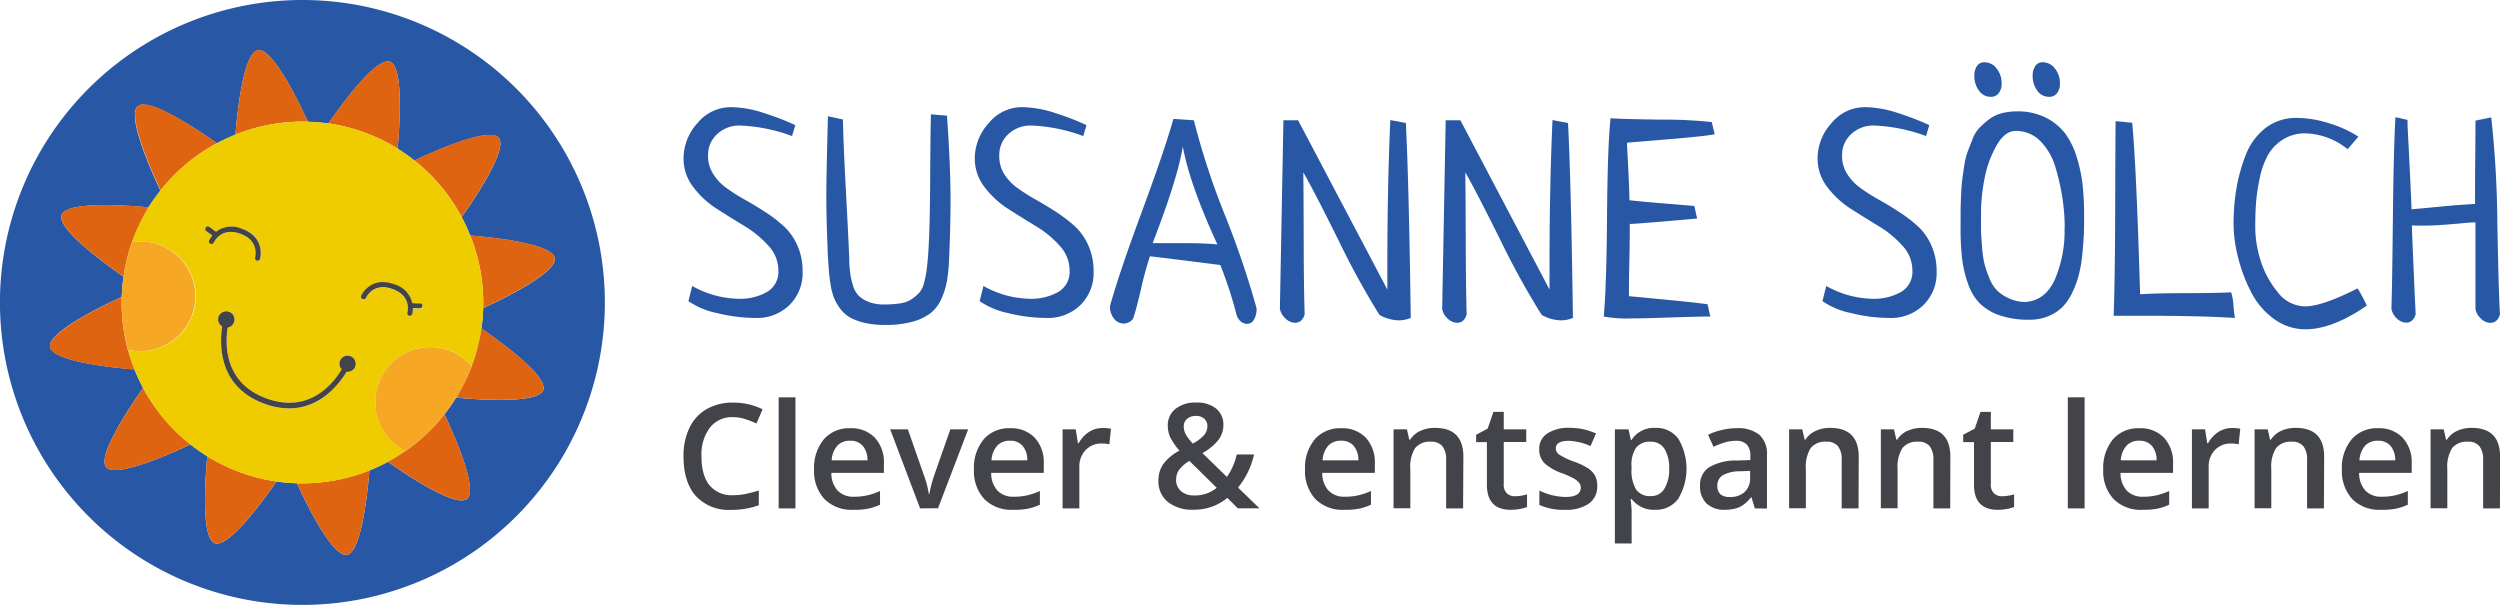 <?xml version="1.0" encoding="UTF-8" standalone="no"?>
<svg
   xmlns:dc="http://purl.org/dc/elements/1.1/"
   xmlns:cc="http://creativecommons.org/ns#"
   xmlns:rdf="http://www.w3.org/1999/02/22-rdf-syntax-ns#"
   xmlns:svg="http://www.w3.org/2000/svg"
   xmlns="http://www.w3.org/2000/svg"
   xmlns:sodipodi="http://sodipodi.sourceforge.net/DTD/sodipodi-0.dtd"
   xmlns:inkscape="http://www.inkscape.org/namespaces/inkscape"
   id="Ebene_1"
   data-name="Ebene 1"
   viewBox="0 0 510.24 123.46"
   version="1.1"
   sodipodi:docname="SusanneSoelch_Logo_quer_orig.svg"
   inkscape:version="0.92.4 (5da689c313, 2019-01-14)">
  <sodipodi:namedview
     pagecolor="#ffffff"
     bordercolor="#666666"
     borderopacity="1"
     objecttolerance="10"
     gridtolerance="10"
     guidetolerance="10"
     inkscape:pageopacity="0"
     inkscape:pageshadow="2"
     inkscape:window-width="2560"
     inkscape:window-height="1371"
     id="namedview141"
     showgrid="false"
     inkscape:zoom="1.7414444"
     inkscape:cx="185.39514"
     inkscape:cy="93.044792"
     inkscape:window-x="0"
     inkscape:window-y="27"
     inkscape:window-maximized="1"
     inkscape:current-layer="Ebene_1" />
  <defs
     id="defs4">
    <style
       id="style2">.cls-1{fill:#de6411;}.cls-2{fill:#00a9d4;}.cls-3{fill:#ec0;}.cls-4{fill:#f6a723;}.cls-5{fill:#43434a;}</style>
  </defs>
  <title
     id="title6">SusanneSoelch_Logo_quer</title>
  <path
     class="cls-1"
     d="M183.35,420.84l.78-3.09a20,20,0,0,0,9.51,2.61,11.19,11.19,0,0,0,5.7-1.36,4.74,4.74,0,0,0,2.37-4.44,7.41,7.41,0,0,0-2-5,21.52,21.52,0,0,0-4.84-4q-2.84-1.72-5.68-3.53a18.49,18.49,0,0,1-4.83-4.45,9.47,9.47,0,0,1-2-5.87,10.72,10.72,0,0,1,2.84-7.2,8.77,8.77,0,0,1,6.84-3.26,22.06,22.06,0,0,1,6.81,1.23,52.79,52.79,0,0,1,6.32,2.44l-.67,2.23A34.11,34.11,0,0,0,193.81,385a6.57,6.57,0,0,0-4.56,1.72,5.76,5.76,0,0,0-1.89,4.45,6.76,6.76,0,0,0,1.06,3.73,10.33,10.33,0,0,0,2.75,2.89,38.58,38.58,0,0,0,3.78,2.39q2.09,1.17,4.14,2.51a27.68,27.68,0,0,1,3.76,2.89,11.66,11.66,0,0,1,2.75,3.92,12.81,12.81,0,0,1,1.06,5.31,9.16,9.16,0,0,1-2.67,6.81,9.43,9.43,0,0,1-7,2.65,32.76,32.76,0,0,1-7.82-1A15.85,15.85,0,0,1,183.35,420.84Z"
     transform="translate(-42.85 -359.38)"
     id="path8"
     style="fill:#2858a5;fill-opacity:1" />
  <path
     class="cls-1"
     d="M232.85,382.71l3.28.28q.72,10.23.72,17.29,0,5.13-.28,11.68a36.26,36.26,0,0,1-.44,4.7,15.29,15.29,0,0,1-1.17,3.76,7.58,7.58,0,0,1-2.25,2.92,10.87,10.87,0,0,1-3.7,1.72,20.49,20.49,0,0,1-5.51.64,18.54,18.54,0,0,1-4.11-.41,11.43,11.43,0,0,1-3-1.09,6.56,6.56,0,0,1-2-1.75,9.75,9.75,0,0,1-1.31-2.25,13.13,13.13,0,0,1-.72-2.79c-.17-1.07-.29-2.09-.36-3.05s-.15-2.1-.22-3.4v-.22q-.28-6.78-.28-11.51,0-4,.33-16.13l3.06.67q.1,5.12.61,14.6t.67,13.48c0,1.26.09,2.27.17,3a14,14,0,0,0,.53,2.55,5.25,5.25,0,0,0,1.14,2.23,5.73,5.73,0,0,0,2.05,1.33,8.41,8.41,0,0,0,3.29.56,19.36,19.36,0,0,0,3.36-.25,5.58,5.58,0,0,0,2.34-.92,9.17,9.17,0,0,0,1.5-1.33,4.87,4.87,0,0,0,.92-2,21.67,21.67,0,0,0,.47-2.28c.09-.64.19-1.6.3-2.86q.39-4.79.45-15.46T232.85,382.71Z"
     transform="translate(-42.85 -359.38)"
     id="path10"
     style="fill:#2858a5;fill-opacity:1" />
  <path
     class="cls-1"
     d="M242.79,420.84l.78-3.09a20,20,0,0,0,9.51,2.61,11.21,11.21,0,0,0,5.7-1.36,4.74,4.74,0,0,0,2.37-4.44,7.37,7.37,0,0,0-2-5,21.09,21.09,0,0,0-4.84-4q-2.84-1.72-5.67-3.53a18.69,18.69,0,0,1-4.84-4.45,9.52,9.52,0,0,1-2-5.87,10.72,10.72,0,0,1,2.84-7.2,8.77,8.77,0,0,1,6.84-3.26,22.06,22.06,0,0,1,6.81,1.23,52.57,52.57,0,0,1,6.31,2.44l-.66,2.23A34.11,34.11,0,0,0,253.25,385a6.57,6.57,0,0,0-4.56,1.72,5.76,5.76,0,0,0-1.89,4.45,6.84,6.84,0,0,0,1,3.73,10.37,10.37,0,0,0,2.76,2.89,38.58,38.58,0,0,0,3.78,2.39q2.09,1.17,4.14,2.51a29,29,0,0,1,3.76,2.89,11.8,11.8,0,0,1,2.75,3.92,13,13,0,0,1,1.06,5.31,9.16,9.16,0,0,1-2.67,6.81,9.44,9.44,0,0,1-7,2.65,32.75,32.75,0,0,1-7.81-1A15.85,15.85,0,0,1,242.79,420.84Z"
     transform="translate(-42.85 -359.38)"
     id="path12"
     style="fill:#2858a5;fill-opacity:1" />
  <path
     class="cls-1"
     d="M282.34,383.65l4.17.28a153.05,153.05,0,0,0,6.4,19.5,182.82,182.82,0,0,1,6.39,18.82,4.27,4.27,0,0,1-.55,2.42,1.65,1.65,0,0,1-1.39.81,2,2,0,0,1-1.37-.58,3,3,0,0,1-.86-1.65,83.36,83.36,0,0,0-3.22-9.78q-11.42-1.46-14.36-1.78a66.71,66.71,0,0,0-1.78,6.5c-.7,3-1.25,5.08-1.66,6.23a2.43,2.43,0,0,1-1.89,1,2.53,2.53,0,0,1-2-1,3.94,3.94,0,0,1-.83-2.54q1.78-6.5,6.45-19.13T282.34,383.65Zm1.92,5.62Q283.15,396,278.1,409h6.22q4.21,0,7,.27Q285.65,397,284.26,389.27Z"
     transform="translate(-42.85 -359.38)"
     id="path14"
     style="fill:#2858a5;fill-opacity:1" />
  <path
     class="cls-1"
     d="M304.07,422.42l.72-38.49h3L326,418.47v-4.39q0-16.8.61-30.2l3.17.61q.62,12.08,1,39.77a6.24,6.24,0,0,1-2.45.5,8.23,8.23,0,0,1-3.95-1.12A165,165,0,0,1,316,408.35q-5-10.07-7.15-13.79.06,3.78.08,13.79t.2,15.18c-.34,1.15-1,1.73-1.95,1.73a2.82,2.82,0,0,1-1.92-.84A3.54,3.54,0,0,1,304.07,422.42Z"
     transform="translate(-42.85 -359.38)"
     id="path16"
     style="fill:#2858a5;fill-opacity:1" />
  <path
     class="cls-1"
     d="M337.19,422.42l.72-38.49h3l18.19,34.54v-4.39q0-16.8.61-30.2l3.17.61q.62,12.08,1,39.77a6.19,6.19,0,0,1-2.44.5,8.2,8.2,0,0,1-3.95-1.12,164.6,164.6,0,0,1-8.43-15.29q-5-10.07-7.15-13.79.06,3.78.09,13.79t.19,15.18c-.33,1.15-1,1.73-1.94,1.73a2.82,2.82,0,0,1-1.92-.84A3.43,3.43,0,0,1,337.19,422.42Z"
     transform="translate(-42.85 -359.38)"
     id="path18"
     style="fill:#2858a5;fill-opacity:1" />
  <path
     class="cls-1"
     d="M391.36,421.48l.56,2.5q-2.18,0-7.87.19c-3.8.13-6.56.2-8.26.2a26.41,26.41,0,0,1-5.62-.39q.56-6.12.67-20.47t.72-20q1.89.17,10,.28a96.38,96.38,0,0,1,10.65.5l.61,2.5c-1.67.3-5,.65-10,1.06s-7.64.63-7.9.66c0,.86.12,2.6.25,5.23s.22,4.8.25,6.51q1.89.22,6.9.64l6.34.53.56,2.56q-11.75,1.05-13.74,1.11c0,1.63,0,4.11-.08,7.42s-.09,5.76-.09,7.32Q388.08,421,391.36,421.48Z"
     transform="translate(-42.85 -359.38)"
     id="path20"
     style="fill:#2858a5;fill-opacity:1" />
  <path
     class="cls-1"
     d="M414.8,420.84l.78-3.09a20,20,0,0,0,9.51,2.61,11.21,11.21,0,0,0,5.7-1.36,4.74,4.74,0,0,0,2.37-4.44,7.37,7.37,0,0,0-2-5,21.09,21.09,0,0,0-4.84-4q-2.83-1.72-5.67-3.53a18.69,18.69,0,0,1-4.84-4.45,9.52,9.52,0,0,1-2-5.87,10.72,10.72,0,0,1,2.84-7.2,8.77,8.77,0,0,1,6.84-3.26,22.06,22.06,0,0,1,6.81,1.23,52.57,52.57,0,0,1,6.31,2.44l-.66,2.23A34.11,34.11,0,0,0,425.26,385a6.57,6.57,0,0,0-4.56,1.72,5.76,5.76,0,0,0-1.89,4.45,6.84,6.84,0,0,0,1.05,3.73,10.37,10.37,0,0,0,2.76,2.89,38.58,38.58,0,0,0,3.78,2.39q2.09,1.17,4.14,2.51a29,29,0,0,1,3.76,2.89,11.8,11.8,0,0,1,2.75,3.92,13,13,0,0,1,1.06,5.31,9.16,9.16,0,0,1-2.67,6.81,9.44,9.44,0,0,1-7,2.65,32.75,32.75,0,0,1-7.81-1A15.85,15.85,0,0,1,414.8,420.84Z"
     transform="translate(-42.85 -359.38)"
     id="path22"
     style="fill:#2858a5;fill-opacity:1" />
  <path
     class="cls-1"
     d="M443,405.35v-2.87q0-1,.09-3c.05-1.34.13-2.4.22-3.17s.23-1.79.42-3a13.76,13.76,0,0,1,.72-3c.29-.76.64-1.62,1-2.59a7,7,0,0,1,1.47-2.33,19.16,19.16,0,0,1,1.95-1.7,7.25,7.25,0,0,1,2.5-1.19,12.13,12.13,0,0,1,3.17-.39,12.6,12.6,0,0,1,6,1.36,11.26,11.26,0,0,1,4,3.42,16.56,16.56,0,0,1,2.31,5.06,30.07,30.07,0,0,1,1.11,5.73q.26,2.73.25,6c0,1.48,0,2.82-.08,4s-.17,2.53-.33,4a25.63,25.63,0,0,1-.73,4,21.15,21.15,0,0,1-1.3,3.48,10.51,10.51,0,0,1-2,2.89,8.74,8.74,0,0,1-2.86,1.86,9.88,9.88,0,0,1-3.84.73,18.48,18.48,0,0,1-5.92-.84,10.84,10.84,0,0,1-4.06-2.33,10.48,10.48,0,0,1-2.51-4,23.45,23.45,0,0,1-1.28-5.34A56.3,56.3,0,0,1,443,405.35Zm4.84-33.26a3.1,3.1,0,0,1,2.53,1.3,4.67,4.67,0,0,1,1,3,3.12,3.12,0,0,1-.58,2,1.91,1.91,0,0,1-1.59.75,2.86,2.86,0,0,1-2.47-1.28,5,5,0,0,1-.92-3,3.3,3.3,0,0,1,.53-2A1.69,1.69,0,0,1,447.8,372.09Zm16.41,33.7a40.1,40.1,0,0,0-.42-5.67,45.52,45.52,0,0,0-1.4-6.34,12.74,12.74,0,0,0-3.09-5.54,6.94,6.94,0,0,0-5.08-2.14q-2.24,0-3.93,3a21.55,21.55,0,0,0-2.43,6.67,36.66,36.66,0,0,0-.73,7q0,2.28,0,3.48c0,.8.09,1.93.2,3.39a23.71,23.71,0,0,0,.47,3.48,21.9,21.9,0,0,0,1,2.94,7.35,7.35,0,0,0,1.59,2.59,8.31,8.31,0,0,0,2.4,1.61,8.06,8.06,0,0,0,3.32.75q4.06-.21,6.08-4.56A25.16,25.16,0,0,0,464.21,405.79Zm-4.51-33.7a3.1,3.1,0,0,1,2.53,1.3,4.67,4.67,0,0,1,1,3,3.12,3.12,0,0,1-.58,2,1.91,1.91,0,0,1-1.59.75,2.88,2.88,0,0,1-2.47-1.28,5,5,0,0,1-.92-3,3.37,3.37,0,0,1,.53-2A1.69,1.69,0,0,1,459.7,372.09Z"
     transform="translate(-42.85 -359.38)"
     id="path24"
     style="fill:#2858a5;fill-opacity:1" />
  <path
     class="cls-1"
     d="M474.64,384.1l3.38.33q.84,8.52,1.62,35c2.47-.14,5.62-.22,9.43-.22s6.85-.06,9.15-.17a11.07,11.07,0,0,1,.47,2.67,21.13,21.13,0,0,0,.31,2.56q-7.29-.45-18.58-.44h-6.18q.28-8.24.31-22T474.64,384.1Z"
     transform="translate(-42.85 -359.38)"
     id="path26"
     style="fill:#2858a5;fill-opacity:1" />
  <path
     class="cls-1"
     d="M524.19,387.27,522,389.83a14.38,14.38,0,0,0-8.56-3.23,8.44,8.44,0,0,0-4.79,1.34,9.18,9.18,0,0,0-3,3.22A17.41,17.41,0,0,0,504,396a37.72,37.72,0,0,0-.72,5c-.1,1.41-.14,3.06-.14,4.95a22.64,22.64,0,0,0,1,6.31,18.91,18.91,0,0,0,3.47,6.6,7.13,7.13,0,0,0,5.68,3.05q3.5,0,10.73-3.67a29.84,29.84,0,0,1,1.89,3.51q-7,4.83-12.51,4.84a10.75,10.75,0,0,1-6.51-2.17,15.32,15.32,0,0,1-4.64-5.51,32.61,32.61,0,0,1-2.62-7,28.42,28.42,0,0,1-.92-6.92,43.92,43.92,0,0,1,.56-7,34.2,34.2,0,0,1,1.89-6.87,12.71,12.71,0,0,1,4-5.56,10.1,10.1,0,0,1,6.43-2.11,21.72,21.72,0,0,1,6.67,1.11A23.08,23.08,0,0,1,524.19,387.27Z"
     transform="translate(-42.85 -359.38)"
     id="path28"
     style="fill:#2858a5;fill-opacity:1" />
  <path
     class="cls-1"
     d="M548.08,384l3.22-.67a209.92,209.92,0,0,1,1.25,21.78q.26,13.92.53,18.43c-.33,1.15-1,1.73-1.94,1.73a2.82,2.82,0,0,1-1.92-.84,3.48,3.48,0,0,1-1.14-2c0-1.33,0-3.56,0-6.67v-11c-.82,0-2,.12-3.43.25s-2.81.23-4,.31-2.35.11-3.43.11-1.68,0-2.12-.06q.11,3.39.39,9.6c.18,4.13.31,7,.39,8.53-.34,1.15-1,1.73-1.93,1.73a2.79,2.79,0,0,1-1.9-.84,3.51,3.51,0,0,1-1.12-2q.16-4.79.3-18.58t.52-20.52l2.47.56c0,.11,0,.28,0,.53s0,.43,0,.58q.71,13.68.82,17.13l4-.36,4.75-.45L548,401s0-.18,0-.55,0-1.88,0-4.51S548.08,389.29,548.08,384Z"
     transform="translate(-42.85 -359.38)"
     id="path30"
     style="fill:#2858a5;fill-opacity:1" />
  <path
     class="cls-2"
     d="M192.46,444.52a5.74,5.74,0,0,0-4.72,2.13,9.12,9.12,0,0,0-1.72,5.87q0,3.92,1.66,5.93a5.82,5.82,0,0,0,4.78,2,12.52,12.52,0,0,0,2.62-.27q1.28-.27,2.64-.69v3a16,16,0,0,1-5.68.95,9.07,9.07,0,0,1-7.18-2.84c-1.67-1.88-2.51-4.59-2.51-8.1a13.11,13.11,0,0,1,1.22-5.81,8.64,8.64,0,0,1,3.52-3.82,10.64,10.64,0,0,1,5.4-1.32,13.47,13.47,0,0,1,6,1.36l-1.25,2.9a19.29,19.29,0,0,0-2.28-.89A8.16,8.16,0,0,0,192.46,444.52Z"
     transform="translate(-42.85 -359.38)"
     id="path32"
     style="fill:#43444a;fill-opacity:1" />
  <path
     class="cls-2"
     d="M205.2,463.14h-3.43V440.47h3.43Z"
     transform="translate(-42.85 -359.38)"
     id="path34"
     style="fill:#43444a;fill-opacity:1" />
  <path
     class="cls-2"
     d="M217,463.43a7.81,7.81,0,0,1-5.88-2.19,8.36,8.36,0,0,1-2.12-6,9.16,9.16,0,0,1,2-6.21,6.8,6.8,0,0,1,5.4-2.25,6.63,6.63,0,0,1,5,1.93,7.37,7.37,0,0,1,1.85,5.33v1.85H212.53a5.28,5.28,0,0,0,1.27,3.61,4.39,4.39,0,0,0,3.36,1.26,12.42,12.42,0,0,0,2.66-.27,13.76,13.76,0,0,0,2.64-.9v2.79a10.59,10.59,0,0,1-2.53.84A15.17,15.17,0,0,1,217,463.43Zm-.63-14.1a3.43,3.43,0,0,0-2.61,1,4.88,4.88,0,0,0-1.17,3h7.31a4.45,4.45,0,0,0-1-3A3.28,3.28,0,0,0,216.37,449.33Z"
     transform="translate(-42.85 -359.38)"
     id="path36"
     style="fill:#43444a;fill-opacity:1" />
  <path
     class="cls-2"
     d="M230.64,463.14,224.53,447h3.61l3.27,9.36a17.88,17.88,0,0,1,1,3.82h.12a26.45,26.45,0,0,1,1-3.82l3.28-9.36h3.64l-6.15,16.11Z"
     transform="translate(-42.85 -359.38)"
     id="path38"
     style="fill:#43444a;fill-opacity:1" />
  <path
     class="cls-2"
     d="M249.62,463.43a7.78,7.78,0,0,1-5.87-2.19,8.36,8.36,0,0,1-2.12-6,9.11,9.11,0,0,1,2-6.21,6.8,6.8,0,0,1,5.4-2.25,6.63,6.63,0,0,1,5,1.93,7.42,7.42,0,0,1,1.85,5.33v1.85H245.15a5.28,5.28,0,0,0,1.27,3.61,4.43,4.43,0,0,0,3.37,1.26,12.33,12.33,0,0,0,2.65-.27,13.84,13.84,0,0,0,2.65-.9v2.79a10.66,10.66,0,0,1-2.54.84A15.1,15.1,0,0,1,249.62,463.43Zm-.62-14.1a3.41,3.41,0,0,0-2.61,1,4.94,4.94,0,0,0-1.18,3h7.31a4.45,4.45,0,0,0-1-3A3.26,3.26,0,0,0,249,449.33Z"
     transform="translate(-42.85 -359.38)"
     id="path40"
     style="fill:#43444a;fill-opacity:1" />
  <path
     class="cls-2"
     d="M267.89,446.74a8.17,8.17,0,0,1,1.71.14l-.34,3.19a6.24,6.24,0,0,0-1.51-.17,4.36,4.36,0,0,0-3.33,1.34,4.83,4.83,0,0,0-1.28,3.48v8.42h-3.42V447h2.68l.45,2.84H263a6.34,6.34,0,0,1,2.09-2.29A5,5,0,0,1,267.89,446.74Z"
     transform="translate(-42.85 -359.38)"
     id="path42"
     style="fill:#43444a;fill-opacity:1" />
  <path
     class="cls-2"
     d="M279.28,457.5a6,6,0,0,1,.93-3.33,9.76,9.76,0,0,1,3.37-2.82,12.3,12.3,0,0,1-1.89-2.73,5.62,5.62,0,0,1-.5-2.31,4.26,4.26,0,0,1,1.58-3.49,6.5,6.5,0,0,1,4.24-1.28,6.1,6.1,0,0,1,4.06,1.24,4.18,4.18,0,0,1,1.47,3.36,5,5,0,0,1-1,3,10.58,10.58,0,0,1-3.28,2.71l5,4.87a13.07,13.07,0,0,0,2-4.58h3.53a16.14,16.14,0,0,1-3.26,6.75l4.38,4.24h-4.41L293.34,461a10.53,10.53,0,0,1-6.89,2.41,8,8,0,0,1-5.26-1.59A5.36,5.36,0,0,1,279.28,457.5Zm7.34,3a6.93,6.93,0,0,0,4.56-1.56l-5.58-5.49a7.25,7.25,0,0,0-2.12,1.85,3.47,3.47,0,0,0-.59,2,3,3,0,0,0,1,2.32A3.92,3.92,0,0,0,286.62,460.49Zm-2.17-14.06a3.26,3.26,0,0,0,.49,1.73,10.14,10.14,0,0,0,1.36,1.74,8.44,8.44,0,0,0,2.31-1.74,2.81,2.81,0,0,0,.66-1.82,1.93,1.93,0,0,0-.63-1.51,2.41,2.41,0,0,0-1.68-.57,2.7,2.7,0,0,0-1.83.59A2,2,0,0,0,284.45,446.43Z"
     transform="translate(-42.85 -359.38)"
     id="path44"
     style="fill:#43444a;fill-opacity:1" />
  <path
     class="cls-2"
     d="M317.19,463.43a7.78,7.78,0,0,1-5.87-2.19,8.36,8.36,0,0,1-2.12-6,9.11,9.11,0,0,1,2-6.21,6.8,6.8,0,0,1,5.4-2.25,6.63,6.63,0,0,1,5,1.93,7.42,7.42,0,0,1,1.85,5.33v1.85H312.72a5.28,5.28,0,0,0,1.27,3.61,4.43,4.43,0,0,0,3.37,1.26,12.33,12.33,0,0,0,2.65-.27,13.84,13.84,0,0,0,2.65-.9v2.79a10.66,10.66,0,0,1-2.54.84A15.1,15.1,0,0,1,317.19,463.43Zm-.62-14.1a3.45,3.45,0,0,0-2.62,1,5,5,0,0,0-1.17,3h7.31a4.45,4.45,0,0,0-1-3A3.26,3.26,0,0,0,316.57,449.33Z"
     transform="translate(-42.85 -359.38)"
     id="path46"
     style="fill:#43444a;fill-opacity:1" />
  <path
     class="cls-2"
     d="M341.46,463.14H338v-9.91a4.33,4.33,0,0,0-.76-2.78,2.9,2.9,0,0,0-2.38-.92,3.8,3.8,0,0,0-3.17,1.28,7.1,7.1,0,0,0-1,4.3v8h-3.42V447H330l.48,2.11h.18a4.73,4.73,0,0,1,2.06-1.78,6.93,6.93,0,0,1,3-.62q5.8,0,5.8,5.89Z"
     transform="translate(-42.85 -359.38)"
     id="path48"
     style="fill:#43444a;fill-opacity:1" />
  <path
     class="cls-2"
     d="M352,460.66a8.42,8.42,0,0,0,2.51-.39v2.58a7.19,7.19,0,0,1-1.47.41,10.21,10.21,0,0,1-1.86.17q-4.86,0-4.86-5.13v-8.68h-2.2v-1.51l2.36-1.26,1.17-3.41h2.11V447h4.59v2.59h-4.59v8.62a2.38,2.38,0,0,0,.62,1.83A2.26,2.26,0,0,0,352,460.66Z"
     transform="translate(-42.85 -359.38)"
     id="path50"
     style="fill:#43444a;fill-opacity:1" />
  <path
     class="cls-2"
     d="M368.84,458.55a4.21,4.21,0,0,1-1.72,3.62,8.2,8.2,0,0,1-4.92,1.26,11.61,11.61,0,0,1-5.17-1V459.5a12.72,12.72,0,0,0,5.29,1.31c2.1,0,3.16-.64,3.16-1.91a1.52,1.52,0,0,0-.35-1A4.37,4.37,0,0,0,364,457a21,21,0,0,0-2.23-1,10.34,10.34,0,0,1-3.77-2.15,4,4,0,0,1-1-2.8,3.67,3.67,0,0,1,1.67-3.21,7.92,7.92,0,0,1,4.54-1.14,12.8,12.8,0,0,1,5.37,1.15l-1.11,2.57a12.06,12.06,0,0,0-4.38-1.07c-1.81,0-2.71.51-2.71,1.54a1.53,1.53,0,0,0,.71,1.28,15.62,15.62,0,0,0,3.08,1.45,14,14,0,0,1,2.9,1.41,4.34,4.34,0,0,1,1.34,1.48A4.25,4.25,0,0,1,368.84,458.55Z"
     transform="translate(-42.85 -359.38)"
     id="path52"
     style="fill:#43444a;fill-opacity:1" />
  <path
     class="cls-2"
     d="M380.61,463.43a5.68,5.68,0,0,1-4.75-2.2h-.2c.14,1.36.2,2.18.2,2.47v6.6h-3.42V447h2.77c.08.3.24,1,.48,2.15h.17a5.37,5.37,0,0,1,4.81-2.44,5.58,5.58,0,0,1,4.7,2.18,12,12,0,0,1,0,12.29A5.64,5.64,0,0,1,380.61,463.43Zm-.83-13.9a3.56,3.56,0,0,0-3,1.2,6.22,6.22,0,0,0-.94,3.81v.51a7.54,7.54,0,0,0,.94,4.26,3.45,3.45,0,0,0,3,1.32,3.07,3.07,0,0,0,2.74-1.46,7.52,7.52,0,0,0,1-4.15,7.33,7.33,0,0,0-1-4.1A3.21,3.21,0,0,0,379.78,449.53Z"
     transform="translate(-42.85 -359.38)"
     id="path54"
     style="fill:#43444a;fill-opacity:1" />
  <path
     class="cls-2"
     d="M401,463.14l-.68-2.25h-.12a6.68,6.68,0,0,1-2.34,2,7.52,7.52,0,0,1-3,.53,5.16,5.16,0,0,1-3.71-1.28,4.81,4.81,0,0,1-1.33-3.63,4.28,4.28,0,0,1,1.85-3.76,10.73,10.73,0,0,1,5.64-1.38l2.78-.09v-.86a3.26,3.26,0,0,0-.72-2.31,3,3,0,0,0-2.24-.76,7.78,7.78,0,0,0-2.37.36,17.48,17.48,0,0,0-2.19.86l-1.11-2.45a12.37,12.37,0,0,1,2.87-1,13.68,13.68,0,0,1,2.95-.35,7,7,0,0,1,4.64,1.34,5.24,5.24,0,0,1,1.56,4.2v10.86Zm-5.09-2.33a4.25,4.25,0,0,0,3-1,3.8,3.8,0,0,0,1.13-2.93v-1.39l-2.07.08a7.14,7.14,0,0,0-3.52.81,2.47,2.47,0,0,0-1.1,2.21,2.19,2.19,0,0,0,.64,1.67A2.79,2.79,0,0,0,395.91,460.81Z"
     transform="translate(-42.85 -359.38)"
     id="path56"
     style="fill:#43444a;fill-opacity:1" />
  <path
     class="cls-2"
     d="M422.17,463.14h-3.44v-9.91a4.33,4.33,0,0,0-.75-2.78,2.91,2.91,0,0,0-2.38-.92,3.8,3.8,0,0,0-3.18,1.28,7.1,7.1,0,0,0-1,4.3v8H408V447h2.68l.49,2.11h.17a4.71,4.71,0,0,1,2.07-1.78,6.87,6.87,0,0,1,3-.62c3.86,0,5.8,2,5.8,5.89Z"
     transform="translate(-42.85 -359.38)"
     id="path58"
     style="fill:#43444a;fill-opacity:1" />
  <path
     class="cls-2"
     d="M440.88,463.14h-3.43v-9.91a4.33,4.33,0,0,0-.75-2.78,2.92,2.92,0,0,0-2.39-.92,3.8,3.8,0,0,0-3.17,1.28,7.1,7.1,0,0,0-1,4.3v8h-3.42V447h2.68l.48,2.11h.18a4.73,4.73,0,0,1,2.06-1.78,6.94,6.94,0,0,1,3-.62q5.79,0,5.79,5.89Z"
     transform="translate(-42.85 -359.38)"
     id="path60"
     style="fill:#43444a;fill-opacity:1" />
  <path
     class="cls-2"
     d="M451.41,460.66a8.42,8.42,0,0,0,2.51-.39v2.58a7.19,7.19,0,0,1-1.47.41,10.1,10.1,0,0,1-1.85.17q-4.87,0-4.87-5.13v-8.68h-2.2v-1.51l2.36-1.26,1.17-3.41h2.11V447h4.59v2.59h-4.59v8.62a2.38,2.38,0,0,0,.62,1.83A2.26,2.26,0,0,0,451.41,460.66Z"
     transform="translate(-42.85 -359.38)"
     id="path62"
     style="fill:#43444a;fill-opacity:1" />
  <path
     class="cls-2"
     d="M468.31,463.14h-3.43V440.47h3.43Z"
     transform="translate(-42.85 -359.38)"
     id="path64"
     style="fill:#43444a;fill-opacity:1" />
  <path
     class="cls-2"
     d="M480.11,463.43a7.81,7.81,0,0,1-5.88-2.19,8.36,8.36,0,0,1-2.12-6,9.16,9.16,0,0,1,2-6.21,6.8,6.8,0,0,1,5.4-2.25,6.63,6.63,0,0,1,5,1.93,7.37,7.37,0,0,1,1.85,5.33v1.85H475.64a5.28,5.28,0,0,0,1.27,3.61,4.39,4.39,0,0,0,3.36,1.26,12.42,12.42,0,0,0,2.66-.27,13.76,13.76,0,0,0,2.64-.9v2.79a10.59,10.59,0,0,1-2.53.84A15.17,15.17,0,0,1,480.11,463.43Zm-.63-14.1a3.43,3.43,0,0,0-2.61,1,4.88,4.88,0,0,0-1.17,3H483a4.45,4.45,0,0,0-1-3A3.28,3.28,0,0,0,479.48,449.33Z"
     transform="translate(-42.85 -359.38)"
     id="path66"
     style="fill:#43444a;fill-opacity:1" />
  <path
     class="cls-2"
     d="M498.38,446.74a8.06,8.06,0,0,1,1.7.14l-.33,3.19a6.38,6.38,0,0,0-1.52-.17,4.36,4.36,0,0,0-3.33,1.34,4.83,4.83,0,0,0-1.27,3.48v8.42h-3.42V447h2.68l.45,2.84h.17a6.42,6.42,0,0,1,2.09-2.29A5,5,0,0,1,498.38,446.74Z"
     transform="translate(-42.85 -359.38)"
     id="path68"
     style="fill:#43444a;fill-opacity:1" />
  <path
     class="cls-2"
     d="M517.15,463.14h-3.44v-9.91a4.33,4.33,0,0,0-.75-2.78,2.9,2.9,0,0,0-2.38-.92,3.78,3.78,0,0,0-3.17,1.28,7.1,7.1,0,0,0-1,4.3v8H503V447h2.68l.48,2.11h.17a4.82,4.82,0,0,1,2.07-1.78,6.87,6.87,0,0,1,3-.62q5.8,0,5.8,5.89Z"
     transform="translate(-42.85 -359.38)"
     id="path70"
     style="fill:#43444a;fill-opacity:1" />
  <path
     class="cls-2"
     d="M528.81,463.43a7.78,7.78,0,0,1-5.87-2.19,8.36,8.36,0,0,1-2.12-6,9.11,9.11,0,0,1,2-6.21,6.8,6.8,0,0,1,5.4-2.25,6.63,6.63,0,0,1,5,1.93,7.42,7.42,0,0,1,1.85,5.33v1.85H524.34a5.28,5.28,0,0,0,1.27,3.61,4.43,4.43,0,0,0,3.37,1.26,12.33,12.33,0,0,0,2.65-.27,13.84,13.84,0,0,0,2.65-.9v2.79a10.66,10.66,0,0,1-2.54.84A15.1,15.1,0,0,1,528.81,463.43Zm-.62-14.1a3.45,3.45,0,0,0-2.62,1,5,5,0,0,0-1.17,3h7.31a4.45,4.45,0,0,0-1-3A3.26,3.26,0,0,0,528.19,449.33Z"
     transform="translate(-42.85 -359.38)"
     id="path72"
     style="fill:#43444a;fill-opacity:1" />
  <path
     class="cls-2"
     d="M553.08,463.14h-3.43v-9.91a4.33,4.33,0,0,0-.76-2.78,2.89,2.89,0,0,0-2.38-.92,3.8,3.8,0,0,0-3.17,1.28,7.1,7.1,0,0,0-1,4.3v8h-3.42V447h2.68l.48,2.11h.18a4.73,4.73,0,0,1,2.06-1.78,6.94,6.94,0,0,1,3-.62q5.79,0,5.79,5.89Z"
     transform="translate(-42.85 -359.38)"
     id="path74"
     style="fill:#43444a;fill-opacity:1" />
  <path
     class="cls-2"
     d="M119.61,439.54c0-.21.08-.42.13-.64C119.69,439.12,119.64,439.33,119.61,439.54Z"
     transform="translate(-42.85 -359.38)"
     id="path76" />
  <path
     class="cls-2"
     d="M119.45,441.48c0-.17,0-.34,0-.51C119.46,441.14,119.45,441.31,119.45,441.48Z"
     transform="translate(-42.85 -359.38)"
     id="path78" />
  <path
     class="cls-2"
     d="M119.62,443.35l-.06-.4Z"
     transform="translate(-42.85 -359.38)"
     id="path80" />
  <path
     class="cls-2"
     d="M119.49,440.52c0-.19,0-.38.06-.56C119.53,440.14,119.5,440.33,119.49,440.52Z"
     transform="translate(-42.85 -359.38)"
     id="path82" />
  <path
     class="cls-2"
     d="M119.5,442.43a3.55,3.55,0,0,1,0-.46A3.55,3.55,0,0,0,119.5,442.43Z"
     transform="translate(-42.85 -359.38)"
     id="path84" />
  <path
     class="cls-2"
     d="M119.81,444.23c0-.11,0-.21-.08-.32C119.76,444,119.79,444.12,119.81,444.23Z"
     transform="translate(-42.85 -359.38)"
     id="path86" />
  <path
     class="cls-2"
     d="M69.78,408.78a10.66,10.66,0,0,1,1.6-.1A10.66,10.66,0,0,0,69.78,408.78Z"
     transform="translate(-42.85 -359.38)"
     id="path88" />
  <path
     class="cls-2"
     d="M125.61,451.43c-.25-.12-.48-.26-.72-.4C125.12,451.17,125.36,451.31,125.61,451.43Z"
     transform="translate(-42.85 -359.38)"
     id="path90" />
  <path
     class="cls-2"
     d="M120.06,445.05l-.07-.21Z"
     transform="translate(-42.85 -359.38)"
     id="path92" />
  <path
     class="cls-2"
     d="M136.08,431.63a6,6,0,0,1,.54.33A6,6,0,0,0,136.08,431.63Z"
     transform="translate(-42.85 -359.38)"
     id="path94" />
  <path
     class="cls-2"
     d="M119.82,438.57a9.16,9.16,0,0,1,.3-1A9.16,9.16,0,0,0,119.82,438.57Z"
     transform="translate(-42.85 -359.38)"
     id="path96" />
  <path
     class="cls-2"
     d="M104.58,359.38A61.73,61.73,0,1,0,166.3,421.1,61.72,61.72,0,0,0,104.58,359.38ZM153.72,439c-1.07,2.94-14.3,1.87-17.78,1.53a37.16,37.16,0,0,1-2.39,3.41c1.49,3.13,7,15.22,4.64,17.23s-13.3-5.52-16.15-7.55a37.3,37.3,0,0,1-3.79,1.77c-.28,3.5-1.52,16.68-4.59,17.22s-8.75-11.4-10.2-14.6a34.69,34.69,0,0,1-4.18-.37c-2,2.89-9.65,13.68-12.59,12.61S84.82,456,85.16,452.49a36.38,36.38,0,0,1-3.44-2.4c-3.18,1.51-15.2,7-17.2,4.63s5.52-13.3,7.55-16.15a36.19,36.19,0,0,1-1.77-3.79c-3.5-.28-16.68-1.52-17.23-4.6S64.54,421.41,67.7,420a36.71,36.71,0,0,1,.37-4.16c-2.87-2-13.71-9.65-12.64-12.59s14.22-1.88,17.74-1.54a34.61,34.61,0,0,1,2.43-3.42c-1.51-3.16-7-15.21-4.64-17.22s13.36,5.56,16.17,7.57a39.17,39.17,0,0,1,3.77-1.76c.27-3.45,1.51-16.7,4.59-17.25s8.76,11.43,10.21,14.62a36.79,36.79,0,0,1,4.18.34c2-2.9,9.65-13.67,12.58-12.6s1.87,14.22,1.54,17.74a36.26,36.26,0,0,1,3.42,2.42c3.16-1.5,15.21-7,17.22-4.63s-5.56,13.35-7.57,16.17a36.83,36.83,0,0,1,1.75,3.77c3.46.27,16.71,1.51,17.26,4.59s-11.44,8.76-14.62,10.21a34.82,34.82,0,0,1-.35,4.18C144,428.41,154.79,436.06,153.72,439Z"
     transform="translate(-42.85 -359.38)"
     id="path98"
     style="fill:#2858a5;fill-opacity:1" />
  <path
     class="cls-2"
     d="M138.39,433.33c.26.25.51.49.74.75A10.46,10.46,0,0,0,138.39,433.33Z"
     transform="translate(-42.85 -359.38)"
     id="path100" />
  <path
     class="cls-2"
     d="M134.49,430.89a11.87,11.87,0,0,1,1.14.5A11.87,11.87,0,0,0,134.49,430.89Z"
     transform="translate(-42.85 -359.38)"
     id="path102" />
  <path
     class="cls-1"
     d="M124,389.7c.33-3.52,1.39-16.67-1.54-17.74s-10.58,9.7-12.58,12.6A37.25,37.25,0,0,1,124,389.7Z"
     transform="translate(-42.85 -359.38)"
     id="path104" />
  <path
     class="cls-1"
     d="M105.7,384.22c-1.45-3.19-7.13-15.16-10.21-14.62s-4.32,13.8-4.59,17.25A36.75,36.75,0,0,1,105.7,384.22Z"
     transform="translate(-42.85 -359.38)"
     id="path106" />
  <path
     class="cls-1"
     d="M87.13,388.61C84.32,386.6,73.36,379,71,381s3.13,14.06,4.64,17.22A36.81,36.81,0,0,1,87.13,388.61Z"
     transform="translate(-42.85 -359.38)"
     id="path108" />
  <path
     class="cls-1"
     d="M72.07,438.57c-2,2.85-9.57,13.75-7.55,16.15s14-3.12,17.2-4.63A36.77,36.77,0,0,1,72.07,438.57Z"
     transform="translate(-42.85 -359.38)"
     id="path110" />
  <path
     class="cls-1"
     d="M85.16,452.49c-.34,3.51-1.4,16.69,1.53,17.75s10.6-9.72,12.59-12.61a36.22,36.22,0,0,1-14.12-5.14Z"
     transform="translate(-42.85 -359.38)"
     id="path112" />
  <path
     class="cls-1"
     d="M103.46,458c1.45,3.2,7.12,15.15,10.2,14.6s4.31-13.72,4.59-17.22A36.73,36.73,0,0,1,103.46,458Z"
     transform="translate(-42.85 -359.38)"
     id="path114" />
  <path
     class="cls-1"
     d="M141.46,422.23c3.18-1.45,15.16-7.13,14.62-10.21s-13.8-4.32-17.26-4.59A36.76,36.76,0,0,1,141.46,422.23Z"
     transform="translate(-42.85 -359.38)"
     id="path116" />
  <path
     class="cls-1"
     d="M137.07,403.66c2-2.82,9.58-13.77,7.57-16.17s-14.06,3.13-17.22,4.63A36.85,36.85,0,0,1,137.07,403.66Z"
     transform="translate(-42.85 -359.38)"
     id="path118" />
  <path
     class="cls-3"
     d="M138.82,407.43a36.87,36.87,0,0,0-11.4-15.31A36.26,36.26,0,0,0,124,389.7a37.25,37.25,0,0,0-14.12-5.14,37.6,37.6,0,0,0-19,2.29,39.17,39.17,0,0,0-3.77,1.76,36.81,36.81,0,0,0-11.53,9.65,34.61,34.61,0,0,0-2.43,3.42,37.17,37.17,0,0,0-3.29,6.8c0,.1-.06.2-.1.3a10.66,10.66,0,0,1,1.6-.1h.15A11.19,11.19,0,1,1,70.47,431a9.93,9.93,0,0,1-1.51-.2,37.21,37.21,0,0,0,1.34,4,36.19,36.19,0,0,0,1.77,3.79,36.77,36.77,0,0,0,9.65,11.52,36.38,36.38,0,0,0,3.44,2.4,36.22,36.22,0,0,0,14.12,5.14,34.69,34.69,0,0,0,4.18.37,36.73,36.73,0,0,0,14.79-2.62,37.3,37.3,0,0,0,3.79-1.77,36.22,36.22,0,0,0,3.57-2.18c-.25-.12-.49-.26-.72-.4a11.22,11.22,0,0,1-4.83-6l-.07-.21c-.07-.2-.12-.4-.18-.61s0-.21-.08-.32-.08-.37-.11-.56l-.06-.4a4.6,4.6,0,0,1-.06-.52,3.55,3.55,0,0,1,0-.46c0-.16,0-.33,0-.49s0-.34,0-.51,0-.3,0-.45,0-.38.06-.56,0-.28.06-.42.08-.42.13-.64.05-.22.08-.33a9.16,9.16,0,0,1,.3-1,11.21,11.21,0,0,1,14.37-6.7,11.87,11.87,0,0,1,1.14.5l.45.24a6,6,0,0,1,.54.33,10.85,10.85,0,0,1,1.77,1.37,10.46,10.46,0,0,1,.74.75l.14-.35a36.52,36.52,0,0,0,1.84-7.32,34.82,34.82,0,0,0,.35-4.18A36.76,36.76,0,0,0,138.82,407.43Zm-52.31,1.43a.53.53,0,0,1-.7.27.51.51,0,0,1-.27-.69,5.87,5.87,0,0,1,.66-1L85,406.52a.53.53,0,0,1-.1-.74.54.54,0,0,1,.74-.11l1.36,1a5.19,5.19,0,0,1,5.32-.6c4.88,1.77,3.68,6.08,3.67,6.13a.53.53,0,0,1-.51.38l-.14,0a.53.53,0,0,1-.36-.66c0-.14.92-3.41-3-4.84S86.56,408.73,86.51,408.86Zm28.87,25.35a1.65,1.65,0,0,1-1.75,1.06c-1.61,2.65-5.42,7.48-11.76,7.48a14.75,14.75,0,0,1-5-.94c-9.39-3.4-9.23-12-8.65-15.79a1.64,1.64,0,0,1-.73-2,1.67,1.67,0,1,1,1.86,2.19c-.57,3.51-.76,11.33,7.93,14.47s13.49-2.87,15.33-5.94a1.66,1.66,0,1,1,2.79-.55Zm13.23-11.82h0l-1.48-.08a5.52,5.52,0,0,1-.13,1.21.53.53,0,0,1-.51.38.32.32,0,0,1-.14,0,.54.54,0,0,1-.37-.65,3.9,3.9,0,0,0,.08-1.47v0h0c-.15-1.1-.82-2.52-3.08-3.34-4-1.43-5.36,1.64-5.42,1.77a.52.52,0,1,1-1-.42s1.87-4.1,6.74-2.34a5.18,5.18,0,0,1,3.7,3.86l1.64.09a.53.53,0,0,1,0,1.05Z"
     transform="translate(-42.85 -359.38)"
     id="path120" />
  <path
     class="cls-1"
     d="M125.61,451.43a36.22,36.22,0,0,1-3.57,2.18c2.85,2,13.75,9.56,16.15,7.55s-3.15-14.1-4.64-17.23A36.63,36.63,0,0,1,125.61,451.43Z"
     transform="translate(-42.85 -359.38)"
     id="path122" />
  <path
     class="cls-1"
     d="M139.13,434.08a36.78,36.78,0,0,1-3.19,6.44c3.48.34,16.71,1.41,17.78-1.53s-9.7-10.58-12.61-12.58a36.52,36.52,0,0,1-1.84,7.32Z"
     transform="translate(-42.85 -359.38)"
     id="path124" />
  <path
     class="cls-4"
     d="M138.39,433.33a10.85,10.85,0,0,0-1.77-1.37,6,6,0,0,0-.54-.33l-.45-.24a11.87,11.87,0,0,0-1.14-.5,11.21,11.21,0,0,0-14.37,6.7,9.16,9.16,0,0,0-.3,1c0,.11,0,.22-.08.33s-.1.43-.13.64,0,.28-.06.42,0,.37-.06.56,0,.3,0,.45,0,.34,0,.51,0,.33,0,.49a3.55,3.55,0,0,0,0,.46,4.6,4.6,0,0,0,.06.52l.06.4c0,.19.07.37.11.56s.06.21.08.32.11.41.18.61l.07.21a11.22,11.22,0,0,0,4.83,6c.24.14.47.28.72.4a36.63,36.63,0,0,0,7.94-7.5,37.16,37.16,0,0,0,2.39-3.41,36.78,36.78,0,0,0,3.19-6.44C138.9,433.82,138.65,433.58,138.39,433.33Z"
     transform="translate(-42.85 -359.38)"
     id="path126" />
  <path
     class="cls-1"
     d="M67.7,420c-3.16,1.44-15.17,7.13-14.63,10.21s13.73,4.32,17.23,4.6a37.21,37.21,0,0,1-1.34-4A36.69,36.69,0,0,1,67.7,420Z"
     transform="translate(-42.85 -359.38)"
     id="path128" />
  <path
     class="cls-1"
     d="M69.88,408.48a37.17,37.17,0,0,1,3.29-6.8c-3.52-.34-16.67-1.39-17.74,1.54s9.77,10.62,12.64,12.59a37.12,37.12,0,0,1,1.71-7C69.82,408.68,69.85,408.58,69.88,408.48Z"
     transform="translate(-42.85 -359.38)"
     id="path130" />
  <path
     class="cls-4"
     d="M70.47,431a11.19,11.19,0,1,0,1.06-22.33h-.15a10.66,10.66,0,0,0-1.6.1,37.12,37.12,0,0,0-1.71,7,37,37,0,0,0,.89,15A9.93,9.93,0,0,0,70.47,431Z"
     transform="translate(-42.85 -359.38)"
     id="path132" />
  <path
     class="cls-5"
     d="M114.38,432.07a1.66,1.66,0,0,0-1.79,2.69c-1.84,3.07-6.7,9.06-15.33,5.94s-8.5-11-7.93-14.47a1.65,1.65,0,0,0,1.28-1.05A1.67,1.67,0,1,0,87.47,424a1.64,1.64,0,0,0,.73,2c-.58,3.81-.74,12.39,8.65,15.79a14.75,14.75,0,0,0,5,.94c6.34,0,10.15-4.83,11.76-7.48a1.65,1.65,0,0,0,1.75-1.06A1.68,1.68,0,0,0,114.38,432.07Z"
     transform="translate(-42.85 -359.38)"
     id="path134" />
  <path
     class="cls-5"
     d="M91.93,407.09c3.93,1.43,3,4.7,3,4.84a.53.53,0,0,0,.36.66l.14,0a.53.53,0,0,0,.51-.38c0-.05,1.21-4.36-3.67-6.13a5.19,5.19,0,0,0-5.32.6l-1.36-1a.54.54,0,0,0-.74.11.53.53,0,0,0,.1.74l1.24.92a5.87,5.87,0,0,0-.66,1,.51.51,0,0,0,.27.69.53.53,0,0,0,.7-.27C86.56,408.73,88,405.66,91.93,407.09Z"
     transform="translate(-42.85 -359.38)"
     id="path136" />
  <path
     class="cls-5"
     d="M128.64,421.34l-1.64-.09a5.18,5.18,0,0,0-3.7-3.86c-4.87-1.76-6.72,2.3-6.74,2.34a.52.52,0,1,0,1,.42c.06-.13,1.46-3.2,5.42-1.77,2.26.82,2.93,2.24,3.08,3.34h0v0a3.9,3.9,0,0,1-.08,1.47.54.54,0,0,0,.37.65.32.32,0,0,0,.14,0,.53.53,0,0,0,.51-.38,5.52,5.52,0,0,0,.13-1.21l1.48.08h0a.53.53,0,0,0,0-1.05Z"
     transform="translate(-42.85 -359.38)"
     id="path138" />
</svg>
